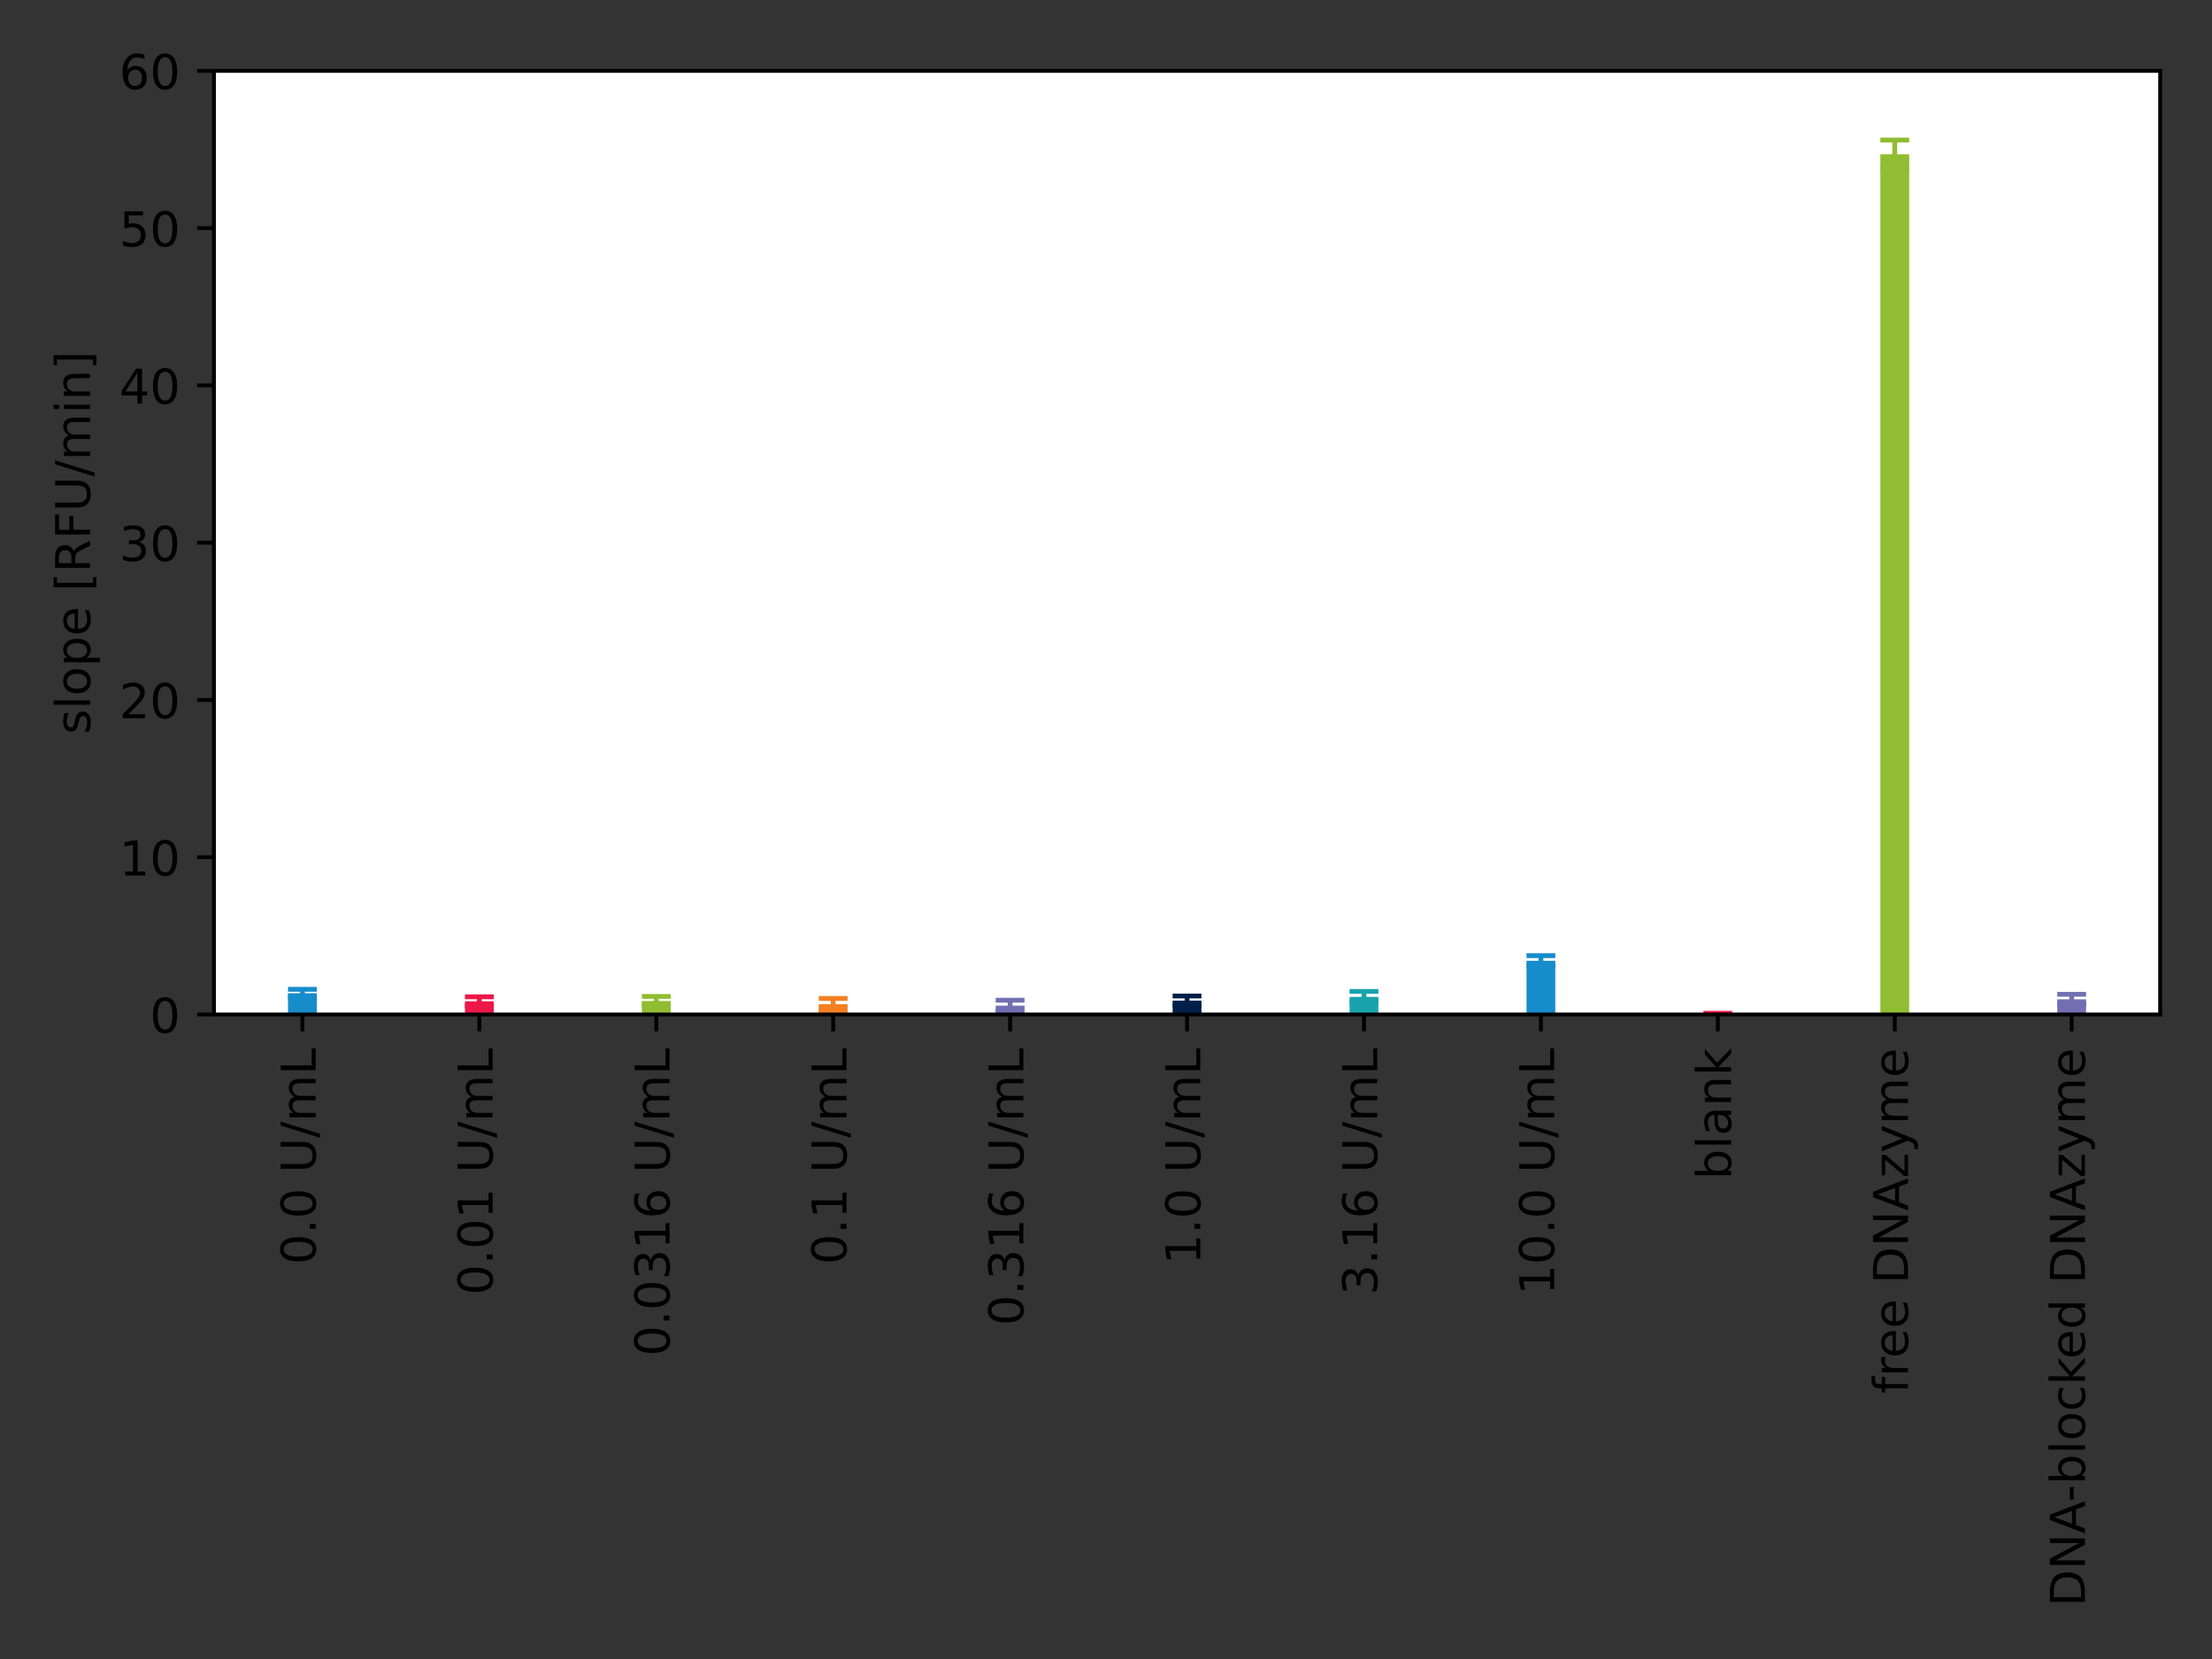 <?xml version="1.0" encoding="utf-8" standalone="no"?>
<!DOCTYPE svg PUBLIC "-//W3C//DTD SVG 1.1//EN"
  "http://www.w3.org/Graphics/SVG/1.1/DTD/svg11.dtd">
<!-- Created with matplotlib (https://matplotlib.org/) -->
<svg height="345.6pt" version="1.1" viewBox="0 0 460.8 345.6" width="460.8pt" xmlns="http://www.w3.org/2000/svg" xmlns:xlink="http://www.w3.org/1999/xlink">
 <rect x="0" y="0" width="460.8" height="345.6" fill="#333333" stroke="none"/>
 <defs>
  <style type="text/css">
*{stroke-linecap:butt;stroke-linejoin:round;}
  </style>
 </defs>
 <g id="figure_1">
  <g id="patch_1">
   <path d="M 0 345.6 
L 460.8 345.6 
L 460.8 0 
L 0 0 
z
" style="fill:none;"/>
  </g>
  <g id="axes_1">
   <g id="patch_2">
    <path d="M 44.57 211.34 
L 450 211.34 
L 450 14.76 
L 44.57 14.76 
z
" style="fill:#ffffff;"/>
   </g>
   <g id="matplotlib.axis_1">
    <g id="xtick_1">
     <g id="line2d_1">
      <defs>
       <path d="M 0 0 
L 0 3.5 
" id="m15d36bbf91" style="stroke:#000000;stroke-width:0.8;"/>
      </defs>
      <g>
       <use style="stroke:#000000;stroke-width:0.8;" x="62.999" xlink:href="#m15d36bbf91" y="211.34"/>
      </g>
     </g>
     <g id="text_1">
      <!-- 0.0 U/mL -->
      <defs>
       <path d="M 31.781 66.406 
Q 24.172 66.406 20.328 58.906 
Q 16.5 51.422 16.5 36.375 
Q 16.5 21.391 20.328 13.891 
Q 24.172 6.391 31.781 6.391 
Q 39.453 6.391 43.281 13.891 
Q 47.125 21.391 47.125 36.375 
Q 47.125 51.422 43.281 58.906 
Q 39.453 66.406 31.781 66.406 
z
M 31.781 74.219 
Q 44.047 74.219 50.516 64.516 
Q 56.984 54.828 56.984 36.375 
Q 56.984 17.969 50.516 8.266 
Q 44.047 -1.422 31.781 -1.422 
Q 19.531 -1.422 13.062 8.266 
Q 6.594 17.969 6.594 36.375 
Q 6.594 54.828 13.062 64.516 
Q 19.531 74.219 31.781 74.219 
z
" id="DejaVuSans-48"/>
       <path d="M 10.688 12.406 
L 21 12.406 
L 21 0 
L 10.688 0 
z
" id="DejaVuSans-46"/>
       <path id="DejaVuSans-32"/>
       <path d="M 8.688 72.906 
L 18.609 72.906 
L 18.609 28.609 
Q 18.609 16.891 22.844 11.734 
Q 27.094 6.594 36.625 6.594 
Q 46.094 6.594 50.344 11.734 
Q 54.594 16.891 54.594 28.609 
L 54.594 72.906 
L 64.5 72.906 
L 64.5 27.391 
Q 64.5 13.141 57.438 5.859 
Q 50.391 -1.422 36.625 -1.422 
Q 22.797 -1.422 15.734 5.859 
Q 8.688 13.141 8.688 27.391 
z
" id="DejaVuSans-85"/>
       <path d="M 25.391 72.906 
L 33.688 72.906 
L 8.297 -9.281 
L 0 -9.281 
z
" id="DejaVuSans-47"/>
       <path d="M 52 44.188 
Q 55.375 50.25 60.062 53.125 
Q 64.75 56 71.094 56 
Q 79.641 56 84.281 50.016 
Q 88.922 44.047 88.922 33.016 
L 88.922 0 
L 79.891 0 
L 79.891 32.719 
Q 79.891 40.578 77.094 44.375 
Q 74.312 48.188 68.609 48.188 
Q 61.625 48.188 57.562 43.547 
Q 53.516 38.922 53.516 30.906 
L 53.516 0 
L 44.484 0 
L 44.484 32.719 
Q 44.484 40.625 41.703 44.406 
Q 38.922 48.188 33.109 48.188 
Q 26.219 48.188 22.156 43.531 
Q 18.109 38.875 18.109 30.906 
L 18.109 0 
L 9.078 0 
L 9.078 54.688 
L 18.109 54.688 
L 18.109 46.188 
Q 21.188 51.219 25.484 53.609 
Q 29.781 56 35.688 56 
Q 41.656 56 45.828 52.969 
Q 50 49.953 52 44.188 
z
" id="DejaVuSans-109"/>
       <path d="M 9.812 72.906 
L 19.672 72.906 
L 19.672 8.297 
L 55.172 8.297 
L 55.172 0 
L 9.812 0 
z
" id="DejaVuSans-76"/>
      </defs>
      <g transform="translate(65.758 263.421)rotate(-90)scale(0.1 -0.1)">
       <use xlink:href="#DejaVuSans-48"/>
       <use x="63.623" xlink:href="#DejaVuSans-46"/>
       <use x="95.41" xlink:href="#DejaVuSans-48"/>
       <use x="159.033" xlink:href="#DejaVuSans-32"/>
       <use x="190.82" xlink:href="#DejaVuSans-85"/>
       <use x="264.014" xlink:href="#DejaVuSans-47"/>
       <use x="297.705" xlink:href="#DejaVuSans-109"/>
       <use x="395.117" xlink:href="#DejaVuSans-76"/>
      </g>
     </g>
    </g>
    <g id="xtick_2">
     <g id="line2d_2">
      <g>
       <use style="stroke:#000000;stroke-width:0.8;" x="99.856" xlink:href="#m15d36bbf91" y="211.34"/>
      </g>
     </g>
     <g id="text_2">
      <!-- 0.01 U/mL -->
      <defs>
       <path d="M 12.406 8.297 
L 28.516 8.297 
L 28.516 63.922 
L 10.984 60.406 
L 10.984 69.391 
L 28.422 72.906 
L 38.281 72.906 
L 38.281 8.297 
L 54.391 8.297 
L 54.391 0 
L 12.406 0 
z
" id="DejaVuSans-49"/>
      </defs>
      <g transform="translate(102.615 269.784)rotate(-90)scale(0.1 -0.1)">
       <use xlink:href="#DejaVuSans-48"/>
       <use x="63.623" xlink:href="#DejaVuSans-46"/>
       <use x="95.41" xlink:href="#DejaVuSans-48"/>
       <use x="159.033" xlink:href="#DejaVuSans-49"/>
       <use x="222.656" xlink:href="#DejaVuSans-32"/>
       <use x="254.443" xlink:href="#DejaVuSans-85"/>
       <use x="327.637" xlink:href="#DejaVuSans-47"/>
       <use x="361.328" xlink:href="#DejaVuSans-109"/>
       <use x="458.74" xlink:href="#DejaVuSans-76"/>
      </g>
     </g>
    </g>
    <g id="xtick_3">
     <g id="line2d_3">
      <g>
       <use style="stroke:#000000;stroke-width:0.8;" x="136.713" xlink:href="#m15d36bbf91" y="211.34"/>
      </g>
     </g>
     <g id="text_3">
      <!-- 0.0316 U/mL -->
      <defs>
       <path d="M 40.578 39.312 
Q 47.656 37.797 51.625 33 
Q 55.609 28.219 55.609 21.188 
Q 55.609 10.406 48.188 4.484 
Q 40.766 -1.422 27.094 -1.422 
Q 22.516 -1.422 17.656 -0.516 
Q 12.797 0.391 7.625 2.203 
L 7.625 11.719 
Q 11.719 9.328 16.594 8.109 
Q 21.484 6.891 26.812 6.891 
Q 36.078 6.891 40.938 10.547 
Q 45.797 14.203 45.797 21.188 
Q 45.797 27.641 41.281 31.266 
Q 36.766 34.906 28.719 34.906 
L 20.219 34.906 
L 20.219 43.016 
L 29.109 43.016 
Q 36.375 43.016 40.234 45.922 
Q 44.094 48.828 44.094 54.297 
Q 44.094 59.906 40.109 62.906 
Q 36.141 65.922 28.719 65.922 
Q 24.656 65.922 20.016 65.031 
Q 15.375 64.156 9.812 62.312 
L 9.812 71.094 
Q 15.438 72.656 20.344 73.438 
Q 25.25 74.219 29.594 74.219 
Q 40.828 74.219 47.359 69.109 
Q 53.906 64.016 53.906 55.328 
Q 53.906 49.266 50.438 45.094 
Q 46.969 40.922 40.578 39.312 
z
" id="DejaVuSans-51"/>
       <path d="M 33.016 40.375 
Q 26.375 40.375 22.484 35.828 
Q 18.609 31.297 18.609 23.391 
Q 18.609 15.531 22.484 10.953 
Q 26.375 6.391 33.016 6.391 
Q 39.656 6.391 43.531 10.953 
Q 47.406 15.531 47.406 23.391 
Q 47.406 31.297 43.531 35.828 
Q 39.656 40.375 33.016 40.375 
z
M 52.594 71.297 
L 52.594 62.312 
Q 48.875 64.062 45.094 64.984 
Q 41.312 65.922 37.594 65.922 
Q 27.828 65.922 22.672 59.328 
Q 17.531 52.734 16.797 39.406 
Q 19.672 43.656 24.016 45.922 
Q 28.375 48.188 33.594 48.188 
Q 44.578 48.188 50.953 41.516 
Q 57.328 34.859 57.328 23.391 
Q 57.328 12.156 50.688 5.359 
Q 44.047 -1.422 33.016 -1.422 
Q 20.359 -1.422 13.672 8.266 
Q 6.984 17.969 6.984 36.375 
Q 6.984 53.656 15.188 63.938 
Q 23.391 74.219 37.203 74.219 
Q 40.922 74.219 44.703 73.484 
Q 48.484 72.75 52.594 71.297 
z
" id="DejaVuSans-54"/>
      </defs>
      <g transform="translate(139.473 282.509)rotate(-90)scale(0.1 -0.1)">
       <use xlink:href="#DejaVuSans-48"/>
       <use x="63.623" xlink:href="#DejaVuSans-46"/>
       <use x="95.41" xlink:href="#DejaVuSans-48"/>
       <use x="159.033" xlink:href="#DejaVuSans-51"/>
       <use x="222.656" xlink:href="#DejaVuSans-49"/>
       <use x="286.279" xlink:href="#DejaVuSans-54"/>
       <use x="349.902" xlink:href="#DejaVuSans-32"/>
       <use x="381.689" xlink:href="#DejaVuSans-85"/>
       <use x="454.883" xlink:href="#DejaVuSans-47"/>
       <use x="488.574" xlink:href="#DejaVuSans-109"/>
       <use x="585.986" xlink:href="#DejaVuSans-76"/>
      </g>
     </g>
    </g>
    <g id="xtick_4">
     <g id="line2d_4">
      <g>
       <use style="stroke:#000000;stroke-width:0.8;" x="173.57" xlink:href="#m15d36bbf91" y="211.34"/>
      </g>
     </g>
     <g id="text_4">
      <!-- 0.1 U/mL -->
      <g transform="translate(176.33 263.421)rotate(-90)scale(0.1 -0.1)">
       <use xlink:href="#DejaVuSans-48"/>
       <use x="63.623" xlink:href="#DejaVuSans-46"/>
       <use x="95.41" xlink:href="#DejaVuSans-49"/>
       <use x="159.033" xlink:href="#DejaVuSans-32"/>
       <use x="190.82" xlink:href="#DejaVuSans-85"/>
       <use x="264.014" xlink:href="#DejaVuSans-47"/>
       <use x="297.705" xlink:href="#DejaVuSans-109"/>
       <use x="395.117" xlink:href="#DejaVuSans-76"/>
      </g>
     </g>
    </g>
    <g id="xtick_5">
     <g id="line2d_5">
      <g>
       <use style="stroke:#000000;stroke-width:0.8;" x="210.428" xlink:href="#m15d36bbf91" y="211.34"/>
      </g>
     </g>
     <g id="text_5">
      <!-- 0.316 U/mL -->
      <g transform="translate(213.187 276.146)rotate(-90)scale(0.1 -0.1)">
       <use xlink:href="#DejaVuSans-48"/>
       <use x="63.623" xlink:href="#DejaVuSans-46"/>
       <use x="95.41" xlink:href="#DejaVuSans-51"/>
       <use x="159.033" xlink:href="#DejaVuSans-49"/>
       <use x="222.656" xlink:href="#DejaVuSans-54"/>
       <use x="286.279" xlink:href="#DejaVuSans-32"/>
       <use x="318.066" xlink:href="#DejaVuSans-85"/>
       <use x="391.26" xlink:href="#DejaVuSans-47"/>
       <use x="424.951" xlink:href="#DejaVuSans-109"/>
       <use x="522.363" xlink:href="#DejaVuSans-76"/>
      </g>
     </g>
    </g>
    <g id="xtick_6">
     <g id="line2d_6">
      <g>
       <use style="stroke:#000000;stroke-width:0.8;" x="247.285" xlink:href="#m15d36bbf91" y="211.34"/>
      </g>
     </g>
     <g id="text_6">
      <!-- 1.0 U/mL -->
      <g transform="translate(250.044 263.421)rotate(-90)scale(0.1 -0.1)">
       <use xlink:href="#DejaVuSans-49"/>
       <use x="63.623" xlink:href="#DejaVuSans-46"/>
       <use x="95.41" xlink:href="#DejaVuSans-48"/>
       <use x="159.033" xlink:href="#DejaVuSans-32"/>
       <use x="190.82" xlink:href="#DejaVuSans-85"/>
       <use x="264.014" xlink:href="#DejaVuSans-47"/>
       <use x="297.705" xlink:href="#DejaVuSans-109"/>
       <use x="395.117" xlink:href="#DejaVuSans-76"/>
      </g>
     </g>
    </g>
    <g id="xtick_7">
     <g id="line2d_7">
      <g>
       <use style="stroke:#000000;stroke-width:0.8;" x="284.142" xlink:href="#m15d36bbf91" y="211.34"/>
      </g>
     </g>
     <g id="text_7">
      <!-- 3.16 U/mL -->
      <g transform="translate(286.902 269.784)rotate(-90)scale(0.1 -0.1)">
       <use xlink:href="#DejaVuSans-51"/>
       <use x="63.623" xlink:href="#DejaVuSans-46"/>
       <use x="95.41" xlink:href="#DejaVuSans-49"/>
       <use x="159.033" xlink:href="#DejaVuSans-54"/>
       <use x="222.656" xlink:href="#DejaVuSans-32"/>
       <use x="254.443" xlink:href="#DejaVuSans-85"/>
       <use x="327.637" xlink:href="#DejaVuSans-47"/>
       <use x="361.328" xlink:href="#DejaVuSans-109"/>
       <use x="458.74" xlink:href="#DejaVuSans-76"/>
      </g>
     </g>
    </g>
    <g id="xtick_8">
     <g id="line2d_8">
      <g>
       <use style="stroke:#000000;stroke-width:0.8;" x="321" xlink:href="#m15d36bbf91" y="211.34"/>
      </g>
     </g>
     <g id="text_8">
      <!-- 10.0 U/mL -->
      <g transform="translate(323.759 269.784)rotate(-90)scale(0.1 -0.1)">
       <use xlink:href="#DejaVuSans-49"/>
       <use x="63.623" xlink:href="#DejaVuSans-48"/>
       <use x="127.246" xlink:href="#DejaVuSans-46"/>
       <use x="159.033" xlink:href="#DejaVuSans-48"/>
       <use x="222.656" xlink:href="#DejaVuSans-32"/>
       <use x="254.443" xlink:href="#DejaVuSans-85"/>
       <use x="327.637" xlink:href="#DejaVuSans-47"/>
       <use x="361.328" xlink:href="#DejaVuSans-109"/>
       <use x="458.74" xlink:href="#DejaVuSans-76"/>
      </g>
     </g>
    </g>
    <g id="xtick_9">
     <g id="line2d_9">
      <g>
       <use style="stroke:#000000;stroke-width:0.8;" x="357.857" xlink:href="#m15d36bbf91" y="211.34"/>
      </g>
     </g>
     <g id="text_9">
      <!-- blank -->
      <defs>
       <path d="M 48.688 27.297 
Q 48.688 37.203 44.609 42.844 
Q 40.531 48.484 33.406 48.484 
Q 26.266 48.484 22.188 42.844 
Q 18.109 37.203 18.109 27.297 
Q 18.109 17.391 22.188 11.75 
Q 26.266 6.109 33.406 6.109 
Q 40.531 6.109 44.609 11.75 
Q 48.688 17.391 48.688 27.297 
z
M 18.109 46.391 
Q 20.953 51.266 25.266 53.625 
Q 29.594 56 35.594 56 
Q 45.562 56 51.781 48.094 
Q 58.016 40.188 58.016 27.297 
Q 58.016 14.406 51.781 6.484 
Q 45.562 -1.422 35.594 -1.422 
Q 29.594 -1.422 25.266 0.953 
Q 20.953 3.328 18.109 8.203 
L 18.109 0 
L 9.078 0 
L 9.078 75.984 
L 18.109 75.984 
z
" id="DejaVuSans-98"/>
       <path d="M 9.422 75.984 
L 18.406 75.984 
L 18.406 0 
L 9.422 0 
z
" id="DejaVuSans-108"/>
       <path d="M 34.281 27.484 
Q 23.391 27.484 19.188 25 
Q 14.984 22.516 14.984 16.5 
Q 14.984 11.719 18.141 8.906 
Q 21.297 6.109 26.703 6.109 
Q 34.188 6.109 38.703 11.406 
Q 43.219 16.703 43.219 25.484 
L 43.219 27.484 
z
M 52.203 31.203 
L 52.203 0 
L 43.219 0 
L 43.219 8.297 
Q 40.141 3.328 35.547 0.953 
Q 30.953 -1.422 24.312 -1.422 
Q 15.922 -1.422 10.953 3.297 
Q 6 8.016 6 15.922 
Q 6 25.141 12.172 29.828 
Q 18.359 34.516 30.609 34.516 
L 43.219 34.516 
L 43.219 35.406 
Q 43.219 41.609 39.141 45 
Q 35.062 48.391 27.688 48.391 
Q 23 48.391 18.547 47.266 
Q 14.109 46.141 10.016 43.891 
L 10.016 52.203 
Q 14.938 54.109 19.578 55.047 
Q 24.219 56 28.609 56 
Q 40.484 56 46.344 49.844 
Q 52.203 43.703 52.203 31.203 
z
" id="DejaVuSans-97"/>
       <path d="M 54.891 33.016 
L 54.891 0 
L 45.906 0 
L 45.906 32.719 
Q 45.906 40.484 42.875 44.328 
Q 39.844 48.188 33.797 48.188 
Q 26.516 48.188 22.312 43.547 
Q 18.109 38.922 18.109 30.906 
L 18.109 0 
L 9.078 0 
L 9.078 54.688 
L 18.109 54.688 
L 18.109 46.188 
Q 21.344 51.125 25.703 53.562 
Q 30.078 56 35.797 56 
Q 45.219 56 50.047 50.172 
Q 54.891 44.344 54.891 33.016 
z
" id="DejaVuSans-110"/>
       <path d="M 9.078 75.984 
L 18.109 75.984 
L 18.109 31.109 
L 44.922 54.688 
L 56.391 54.688 
L 27.391 29.109 
L 57.625 0 
L 45.906 0 
L 18.109 26.703 
L 18.109 0 
L 9.078 0 
z
" id="DejaVuSans-107"/>
      </defs>
      <g transform="translate(360.616 245.723)rotate(-90)scale(0.1 -0.1)">
       <use xlink:href="#DejaVuSans-98"/>
       <use x="63.477" xlink:href="#DejaVuSans-108"/>
       <use x="91.26" xlink:href="#DejaVuSans-97"/>
       <use x="152.539" xlink:href="#DejaVuSans-110"/>
       <use x="215.918" xlink:href="#DejaVuSans-107"/>
      </g>
     </g>
    </g>
    <g id="xtick_10">
     <g id="line2d_10">
      <g>
       <use style="stroke:#000000;stroke-width:0.8;" x="394.714" xlink:href="#m15d36bbf91" y="211.34"/>
      </g>
     </g>
     <g id="text_10">
      <!-- free DNAzyme -->
      <defs>
       <path d="M 37.109 75.984 
L 37.109 68.5 
L 28.516 68.5 
Q 23.688 68.5 21.797 66.547 
Q 19.922 64.594 19.922 59.516 
L 19.922 54.688 
L 34.719 54.688 
L 34.719 47.703 
L 19.922 47.703 
L 19.922 0 
L 10.891 0 
L 10.891 47.703 
L 2.297 47.703 
L 2.297 54.688 
L 10.891 54.688 
L 10.891 58.5 
Q 10.891 67.625 15.141 71.797 
Q 19.391 75.984 28.609 75.984 
z
" id="DejaVuSans-102"/>
       <path d="M 41.109 46.297 
Q 39.594 47.172 37.812 47.578 
Q 36.031 48 33.891 48 
Q 26.266 48 22.188 43.047 
Q 18.109 38.094 18.109 28.812 
L 18.109 0 
L 9.078 0 
L 9.078 54.688 
L 18.109 54.688 
L 18.109 46.188 
Q 20.953 51.172 25.484 53.578 
Q 30.031 56 36.531 56 
Q 37.453 56 38.578 55.875 
Q 39.703 55.766 41.062 55.516 
z
" id="DejaVuSans-114"/>
       <path d="M 56.203 29.594 
L 56.203 25.203 
L 14.891 25.203 
Q 15.484 15.922 20.484 11.062 
Q 25.484 6.203 34.422 6.203 
Q 39.594 6.203 44.453 7.469 
Q 49.312 8.734 54.109 11.281 
L 54.109 2.781 
Q 49.266 0.734 44.188 -0.344 
Q 39.109 -1.422 33.891 -1.422 
Q 20.797 -1.422 13.156 6.188 
Q 5.516 13.812 5.516 26.812 
Q 5.516 40.234 12.766 48.109 
Q 20.016 56 32.328 56 
Q 43.359 56 49.781 48.891 
Q 56.203 41.797 56.203 29.594 
z
M 47.219 32.234 
Q 47.125 39.594 43.094 43.984 
Q 39.062 48.391 32.422 48.391 
Q 24.906 48.391 20.391 44.141 
Q 15.875 39.891 15.188 32.172 
z
" id="DejaVuSans-101"/>
       <path d="M 19.672 64.797 
L 19.672 8.109 
L 31.594 8.109 
Q 46.688 8.109 53.688 14.938 
Q 60.688 21.781 60.688 36.531 
Q 60.688 51.172 53.688 57.984 
Q 46.688 64.797 31.594 64.797 
z
M 9.812 72.906 
L 30.078 72.906 
Q 51.266 72.906 61.172 64.094 
Q 71.094 55.281 71.094 36.531 
Q 71.094 17.672 61.125 8.828 
Q 51.172 0 30.078 0 
L 9.812 0 
z
" id="DejaVuSans-68"/>
       <path d="M 9.812 72.906 
L 23.094 72.906 
L 55.422 11.922 
L 55.422 72.906 
L 64.984 72.906 
L 64.984 0 
L 51.703 0 
L 19.391 60.984 
L 19.391 0 
L 9.812 0 
z
" id="DejaVuSans-78"/>
       <path d="M 34.188 63.188 
L 20.797 26.906 
L 47.609 26.906 
z
M 28.609 72.906 
L 39.797 72.906 
L 67.578 0 
L 57.328 0 
L 50.688 18.703 
L 17.828 18.703 
L 11.188 0 
L 0.781 0 
z
" id="DejaVuSans-65"/>
       <path d="M 5.516 54.688 
L 48.188 54.688 
L 48.188 46.484 
L 14.406 7.172 
L 48.188 7.172 
L 48.188 0 
L 4.297 0 
L 4.297 8.203 
L 38.094 47.516 
L 5.516 47.516 
z
" id="DejaVuSans-122"/>
       <path d="M 32.172 -5.078 
Q 28.375 -14.844 24.75 -17.812 
Q 21.141 -20.797 15.094 -20.797 
L 7.906 -20.797 
L 7.906 -13.281 
L 13.188 -13.281 
Q 16.891 -13.281 18.938 -11.516 
Q 21 -9.766 23.484 -3.219 
L 25.094 0.875 
L 2.984 54.688 
L 12.5 54.688 
L 29.594 11.922 
L 46.688 54.688 
L 56.203 54.688 
z
" id="DejaVuSans-121"/>
      </defs>
      <g transform="translate(397.473 290.313)rotate(-90)scale(0.1 -0.1)">
       <use xlink:href="#DejaVuSans-102"/>
       <use x="35.205" xlink:href="#DejaVuSans-114"/>
       <use x="74.068" xlink:href="#DejaVuSans-101"/>
       <use x="135.592" xlink:href="#DejaVuSans-101"/>
       <use x="197.115" xlink:href="#DejaVuSans-32"/>
       <use x="228.902" xlink:href="#DejaVuSans-68"/>
       <use x="305.904" xlink:href="#DejaVuSans-78"/>
       <use x="380.709" xlink:href="#DejaVuSans-65"/>
       <use x="449.117" xlink:href="#DejaVuSans-122"/>
       <use x="501.607" xlink:href="#DejaVuSans-121"/>
       <use x="560.787" xlink:href="#DejaVuSans-109"/>
       <use x="658.199" xlink:href="#DejaVuSans-101"/>
      </g>
     </g>
    </g>
    <g id="xtick_11">
     <g id="line2d_11">
      <g>
       <use style="stroke:#000000;stroke-width:0.8;" x="431.571" xlink:href="#m15d36bbf91" y="211.34"/>
      </g>
     </g>
     <g id="text_11">
      <!-- DNA-blocked DNAzyme -->
      <defs>
       <path d="M 4.891 31.391 
L 31.203 31.391 
L 31.203 23.391 
L 4.891 23.391 
z
" id="DejaVuSans-45"/>
       <path d="M 30.609 48.391 
Q 23.391 48.391 19.188 42.75 
Q 14.984 37.109 14.984 27.297 
Q 14.984 17.484 19.156 11.844 
Q 23.344 6.203 30.609 6.203 
Q 37.797 6.203 41.984 11.859 
Q 46.188 17.531 46.188 27.297 
Q 46.188 37.016 41.984 42.703 
Q 37.797 48.391 30.609 48.391 
z
M 30.609 56 
Q 42.328 56 49.016 48.375 
Q 55.719 40.766 55.719 27.297 
Q 55.719 13.875 49.016 6.219 
Q 42.328 -1.422 30.609 -1.422 
Q 18.844 -1.422 12.172 6.219 
Q 5.516 13.875 5.516 27.297 
Q 5.516 40.766 12.172 48.375 
Q 18.844 56 30.609 56 
z
" id="DejaVuSans-111"/>
       <path d="M 48.781 52.594 
L 48.781 44.188 
Q 44.969 46.297 41.141 47.344 
Q 37.312 48.391 33.406 48.391 
Q 24.656 48.391 19.812 42.844 
Q 14.984 37.312 14.984 27.297 
Q 14.984 17.281 19.812 11.734 
Q 24.656 6.203 33.406 6.203 
Q 37.312 6.203 41.141 7.25 
Q 44.969 8.297 48.781 10.406 
L 48.781 2.094 
Q 45.016 0.344 40.984 -0.531 
Q 36.969 -1.422 32.422 -1.422 
Q 20.062 -1.422 12.781 6.344 
Q 5.516 14.109 5.516 27.297 
Q 5.516 40.672 12.859 48.328 
Q 20.219 56 33.016 56 
Q 37.156 56 41.109 55.141 
Q 45.062 54.297 48.781 52.594 
z
" id="DejaVuSans-99"/>
       <path d="M 45.406 46.391 
L 45.406 75.984 
L 54.391 75.984 
L 54.391 0 
L 45.406 0 
L 45.406 8.203 
Q 42.578 3.328 38.25 0.953 
Q 33.938 -1.422 27.875 -1.422 
Q 17.969 -1.422 11.734 6.484 
Q 5.516 14.406 5.516 27.297 
Q 5.516 40.188 11.734 48.094 
Q 17.969 56 27.875 56 
Q 33.938 56 38.25 53.625 
Q 42.578 51.266 45.406 46.391 
z
M 14.797 27.297 
Q 14.797 17.391 18.875 11.75 
Q 22.953 6.109 30.078 6.109 
Q 37.203 6.109 41.297 11.75 
Q 45.406 17.391 45.406 27.297 
Q 45.406 37.203 41.297 42.844 
Q 37.203 48.484 30.078 48.484 
Q 22.953 48.484 18.875 42.844 
Q 14.797 37.203 14.797 27.297 
z
" id="DejaVuSans-100"/>
      </defs>
      <g transform="translate(434.331 334.679)rotate(-90)scale(0.1 -0.1)">
       <use xlink:href="#DejaVuSans-68"/>
       <use x="77.002" xlink:href="#DejaVuSans-78"/>
       <use x="151.807" xlink:href="#DejaVuSans-65"/>
       <use x="217.965" xlink:href="#DejaVuSans-45"/>
       <use x="254.049" xlink:href="#DejaVuSans-98"/>
       <use x="317.525" xlink:href="#DejaVuSans-108"/>
       <use x="345.309" xlink:href="#DejaVuSans-111"/>
       <use x="406.49" xlink:href="#DejaVuSans-99"/>
       <use x="461.471" xlink:href="#DejaVuSans-107"/>
       <use x="515.756" xlink:href="#DejaVuSans-101"/>
       <use x="577.279" xlink:href="#DejaVuSans-100"/>
       <use x="640.756" xlink:href="#DejaVuSans-32"/>
       <use x="672.543" xlink:href="#DejaVuSans-68"/>
       <use x="749.545" xlink:href="#DejaVuSans-78"/>
       <use x="824.35" xlink:href="#DejaVuSans-65"/>
       <use x="892.758" xlink:href="#DejaVuSans-122"/>
       <use x="945.248" xlink:href="#DejaVuSans-121"/>
       <use x="1004.428" xlink:href="#DejaVuSans-109"/>
       <use x="1101.84" xlink:href="#DejaVuSans-101"/>
      </g>
     </g>
    </g>
   </g>
   <g id="matplotlib.axis_2">
    <g id="ytick_1">
     <g id="line2d_12">
      <defs>
       <path d="M 0 0 
L -3.5 0 
" id="m9a4de6ed6e" style="stroke:#000000;stroke-width:0.8;"/>
      </defs>
      <g>
       <use style="stroke:#000000;stroke-width:0.8;" x="44.57" xlink:href="#m9a4de6ed6e" y="211.34"/>
      </g>
     </g>
     <g id="text_12">
      <!-- 0 -->
      <g transform="translate(31.207 215.139)scale(0.1 -0.1)">
       <use xlink:href="#DejaVuSans-48"/>
      </g>
     </g>
    </g>
    <g id="ytick_2">
     <g id="line2d_13">
      <g>
       <use style="stroke:#000000;stroke-width:0.8;" x="44.57" xlink:href="#m9a4de6ed6e" y="178.577"/>
      </g>
     </g>
     <g id="text_13">
      <!-- 10 -->
      <g transform="translate(24.845 182.376)scale(0.1 -0.1)">
       <use xlink:href="#DejaVuSans-49"/>
       <use x="63.623" xlink:href="#DejaVuSans-48"/>
      </g>
     </g>
    </g>
    <g id="ytick_3">
     <g id="line2d_14">
      <g>
       <use style="stroke:#000000;stroke-width:0.8;" x="44.57" xlink:href="#m9a4de6ed6e" y="145.813"/>
      </g>
     </g>
     <g id="text_14">
      <!-- 20 -->
      <defs>
       <path d="M 19.188 8.297 
L 53.609 8.297 
L 53.609 0 
L 7.328 0 
L 7.328 8.297 
Q 12.938 14.109 22.625 23.891 
Q 32.328 33.688 34.812 36.531 
Q 39.547 41.844 41.422 45.531 
Q 43.312 49.219 43.312 52.781 
Q 43.312 58.594 39.234 62.25 
Q 35.156 65.922 28.609 65.922 
Q 23.969 65.922 18.812 64.312 
Q 13.672 62.703 7.812 59.422 
L 7.812 69.391 
Q 13.766 71.781 18.938 73 
Q 24.125 74.219 28.422 74.219 
Q 39.75 74.219 46.484 68.547 
Q 53.219 62.891 53.219 53.422 
Q 53.219 48.922 51.531 44.891 
Q 49.859 40.875 45.406 35.406 
Q 44.188 33.984 37.641 27.219 
Q 31.109 20.453 19.188 8.297 
z
" id="DejaVuSans-50"/>
      </defs>
      <g transform="translate(24.845 149.613)scale(0.1 -0.1)">
       <use xlink:href="#DejaVuSans-50"/>
       <use x="63.623" xlink:href="#DejaVuSans-48"/>
      </g>
     </g>
    </g>
    <g id="ytick_4">
     <g id="line2d_15">
      <g>
       <use style="stroke:#000000;stroke-width:0.8;" x="44.57" xlink:href="#m9a4de6ed6e" y="113.05"/>
      </g>
     </g>
     <g id="text_15">
      <!-- 30 -->
      <g transform="translate(24.845 116.849)scale(0.1 -0.1)">
       <use xlink:href="#DejaVuSans-51"/>
       <use x="63.623" xlink:href="#DejaVuSans-48"/>
      </g>
     </g>
    </g>
    <g id="ytick_5">
     <g id="line2d_16">
      <g>
       <use style="stroke:#000000;stroke-width:0.8;" x="44.57" xlink:href="#m9a4de6ed6e" y="80.287"/>
      </g>
     </g>
     <g id="text_16">
      <!-- 40 -->
      <defs>
       <path d="M 37.797 64.312 
L 12.891 25.391 
L 37.797 25.391 
z
M 35.203 72.906 
L 47.609 72.906 
L 47.609 25.391 
L 58.016 25.391 
L 58.016 17.188 
L 47.609 17.188 
L 47.609 0 
L 37.797 0 
L 37.797 17.188 
L 4.891 17.188 
L 4.891 26.703 
z
" id="DejaVuSans-52"/>
      </defs>
      <g transform="translate(24.845 84.086)scale(0.1 -0.1)">
       <use xlink:href="#DejaVuSans-52"/>
       <use x="63.623" xlink:href="#DejaVuSans-48"/>
      </g>
     </g>
    </g>
    <g id="ytick_6">
     <g id="line2d_17">
      <g>
       <use style="stroke:#000000;stroke-width:0.8;" x="44.57" xlink:href="#m9a4de6ed6e" y="47.523"/>
      </g>
     </g>
     <g id="text_17">
      <!-- 50 -->
      <defs>
       <path d="M 10.797 72.906 
L 49.516 72.906 
L 49.516 64.594 
L 19.828 64.594 
L 19.828 46.734 
Q 21.969 47.469 24.109 47.828 
Q 26.266 48.188 28.422 48.188 
Q 40.625 48.188 47.75 41.5 
Q 54.891 34.812 54.891 23.391 
Q 54.891 11.625 47.562 5.094 
Q 40.234 -1.422 26.906 -1.422 
Q 22.312 -1.422 17.547 -0.641 
Q 12.797 0.141 7.719 1.703 
L 7.719 11.625 
Q 12.109 9.234 16.797 8.062 
Q 21.484 6.891 26.703 6.891 
Q 35.156 6.891 40.078 11.328 
Q 45.016 15.766 45.016 23.391 
Q 45.016 31 40.078 35.438 
Q 35.156 39.891 26.703 39.891 
Q 22.75 39.891 18.812 39.016 
Q 14.891 38.141 10.797 36.281 
z
" id="DejaVuSans-53"/>
      </defs>
      <g transform="translate(24.845 51.323)scale(0.1 -0.1)">
       <use xlink:href="#DejaVuSans-53"/>
       <use x="63.623" xlink:href="#DejaVuSans-48"/>
      </g>
     </g>
    </g>
    <g id="ytick_7">
     <g id="line2d_18">
      <g>
       <use style="stroke:#000000;stroke-width:0.8;" x="44.57" xlink:href="#m9a4de6ed6e" y="14.76"/>
      </g>
     </g>
     <g id="text_18">
      <!-- 60 -->
      <g transform="translate(24.845 18.559)scale(0.1 -0.1)">
       <use xlink:href="#DejaVuSans-54"/>
       <use x="63.623" xlink:href="#DejaVuSans-48"/>
      </g>
     </g>
    </g>
    <g id="text_19">
     <!-- slope [RFU/min] -->
     <defs>
      <path d="M 44.281 53.078 
L 44.281 44.578 
Q 40.484 46.531 36.375 47.5 
Q 32.281 48.484 27.875 48.484 
Q 21.188 48.484 17.844 46.438 
Q 14.5 44.391 14.5 40.281 
Q 14.5 37.156 16.891 35.375 
Q 19.281 33.594 26.516 31.984 
L 29.594 31.297 
Q 39.156 29.25 43.188 25.516 
Q 47.219 21.781 47.219 15.094 
Q 47.219 7.469 41.188 3.016 
Q 35.156 -1.422 24.609 -1.422 
Q 20.219 -1.422 15.453 -0.562 
Q 10.688 0.297 5.422 2 
L 5.422 11.281 
Q 10.406 8.688 15.234 7.391 
Q 20.062 6.109 24.812 6.109 
Q 31.156 6.109 34.562 8.281 
Q 37.984 10.453 37.984 14.406 
Q 37.984 18.062 35.516 20.016 
Q 33.062 21.969 24.703 23.781 
L 21.578 24.516 
Q 13.234 26.266 9.516 29.906 
Q 5.812 33.547 5.812 39.891 
Q 5.812 47.609 11.281 51.797 
Q 16.75 56 26.812 56 
Q 31.781 56 36.172 55.266 
Q 40.578 54.547 44.281 53.078 
z
" id="DejaVuSans-115"/>
      <path d="M 18.109 8.203 
L 18.109 -20.797 
L 9.078 -20.797 
L 9.078 54.688 
L 18.109 54.688 
L 18.109 46.391 
Q 20.953 51.266 25.266 53.625 
Q 29.594 56 35.594 56 
Q 45.562 56 51.781 48.094 
Q 58.016 40.188 58.016 27.297 
Q 58.016 14.406 51.781 6.484 
Q 45.562 -1.422 35.594 -1.422 
Q 29.594 -1.422 25.266 0.953 
Q 20.953 3.328 18.109 8.203 
z
M 48.688 27.297 
Q 48.688 37.203 44.609 42.844 
Q 40.531 48.484 33.406 48.484 
Q 26.266 48.484 22.188 42.844 
Q 18.109 37.203 18.109 27.297 
Q 18.109 17.391 22.188 11.75 
Q 26.266 6.109 33.406 6.109 
Q 40.531 6.109 44.609 11.75 
Q 48.688 17.391 48.688 27.297 
z
" id="DejaVuSans-112"/>
      <path d="M 8.594 75.984 
L 29.297 75.984 
L 29.297 69 
L 17.578 69 
L 17.578 -6.203 
L 29.297 -6.203 
L 29.297 -13.188 
L 8.594 -13.188 
z
" id="DejaVuSans-91"/>
      <path d="M 44.391 34.188 
Q 47.562 33.109 50.562 29.594 
Q 53.562 26.078 56.594 19.922 
L 66.609 0 
L 56 0 
L 46.688 18.703 
Q 43.062 26.031 39.672 28.422 
Q 36.281 30.812 30.422 30.812 
L 19.672 30.812 
L 19.672 0 
L 9.812 0 
L 9.812 72.906 
L 32.078 72.906 
Q 44.578 72.906 50.734 67.672 
Q 56.891 62.453 56.891 51.906 
Q 56.891 45.016 53.688 40.469 
Q 50.484 35.938 44.391 34.188 
z
M 19.672 64.797 
L 19.672 38.922 
L 32.078 38.922 
Q 39.203 38.922 42.844 42.219 
Q 46.484 45.516 46.484 51.906 
Q 46.484 58.297 42.844 61.547 
Q 39.203 64.797 32.078 64.797 
z
" id="DejaVuSans-82"/>
      <path d="M 9.812 72.906 
L 51.703 72.906 
L 51.703 64.594 
L 19.672 64.594 
L 19.672 43.109 
L 48.578 43.109 
L 48.578 34.812 
L 19.672 34.812 
L 19.672 0 
L 9.812 0 
z
" id="DejaVuSans-70"/>
      <path d="M 9.422 54.688 
L 18.406 54.688 
L 18.406 0 
L 9.422 0 
z
M 9.422 75.984 
L 18.406 75.984 
L 18.406 64.594 
L 9.422 64.594 
z
" id="DejaVuSans-105"/>
      <path d="M 30.422 75.984 
L 30.422 -13.188 
L 9.719 -13.188 
L 9.719 -6.203 
L 21.391 -6.203 
L 21.391 69 
L 9.719 69 
L 9.719 75.984 
z
" id="DejaVuSans-93"/>
     </defs>
     <g transform="translate(18.765 152.966)rotate(-90)scale(0.1 -0.1)">
      <use xlink:href="#DejaVuSans-115"/>
      <use x="52.1" xlink:href="#DejaVuSans-108"/>
      <use x="79.883" xlink:href="#DejaVuSans-111"/>
      <use x="141.064" xlink:href="#DejaVuSans-112"/>
      <use x="204.541" xlink:href="#DejaVuSans-101"/>
      <use x="266.064" xlink:href="#DejaVuSans-32"/>
      <use x="297.852" xlink:href="#DejaVuSans-91"/>
      <use x="336.865" xlink:href="#DejaVuSans-82"/>
      <use x="406.348" xlink:href="#DejaVuSans-70"/>
      <use x="463.867" xlink:href="#DejaVuSans-85"/>
      <use x="537.061" xlink:href="#DejaVuSans-47"/>
      <use x="570.752" xlink:href="#DejaVuSans-109"/>
      <use x="668.164" xlink:href="#DejaVuSans-105"/>
      <use x="695.947" xlink:href="#DejaVuSans-110"/>
      <use x="759.326" xlink:href="#DejaVuSans-93"/>
     </g>
    </g>
   </g>
   <g id="LineCollection_1">
    <path clip-path="url(#pf6376c99ed)" d="M 62.999 207.725 
L 62.999 206.095 
" style="fill:none;stroke:#178ccb;"/>
   </g>
   <g id="LineCollection_2">
    <path clip-path="url(#pf6376c99ed)" d="M 99.856 209.517 
L 99.856 207.657 
" style="fill:none;stroke:#ec1848;"/>
   </g>
   <g id="LineCollection_3">
    <path clip-path="url(#pf6376c99ed)" d="M 136.713 209.481 
L 136.713 207.571 
" style="fill:none;stroke:#90bd31;"/>
   </g>
   <g id="LineCollection_4">
    <path clip-path="url(#pf6376c99ed)" d="M 173.57 210.357 
L 173.57 207.997 
" style="fill:none;stroke:#f48024;"/>
   </g>
   <g id="LineCollection_5">
    <path clip-path="url(#pf6376c99ed)" d="M 210.428 210.627 
L 210.428 208.359 
" style="fill:none;stroke:#716fb2;"/>
   </g>
   <g id="LineCollection_6">
    <path clip-path="url(#pf6376c99ed)" d="M 247.285 209.402 
L 247.285 207.492 
" style="fill:none;stroke:#002049;"/>
   </g>
   <g id="LineCollection_7">
    <path clip-path="url(#pf6376c99ed)" d="M 284.142 208.814 
L 284.142 206.528 
" style="fill:none;stroke:#18a3ac;"/>
   </g>
   <g id="LineCollection_8">
    <path clip-path="url(#pf6376c99ed)" d="M 321 201.211 
L 321 199.079 
" style="fill:none;stroke:#178ccb;"/>
   </g>
   <g id="LineCollection_9">
    <path clip-path="url(#pf6376c99ed)" d="M 357.857 211.802 
L 357.857 211.074 
" style="fill:none;stroke:#ec1848;"/>
   </g>
   <g id="LineCollection_10">
    <path clip-path="url(#pf6376c99ed)" d="M 394.714 35.086 
L 394.714 29.171 
" style="fill:none;stroke:#90bd31;"/>
   </g>
   <g id="LineCollection_11">
    <path clip-path="url(#pf6376c99ed)" d="M 431.571 209.209 
L 431.571 207.132 
" style="fill:none;stroke:#716fb2;"/>
   </g>
   <g id="line2d_19">
    <path clip-path="url(#pf6376c99ed)" d="M 62.999 211.34 
L 62.999 206.91 
" style="fill:none;stroke:#178ccb;stroke-width:6;"/>
   </g>
   <g id="line2d_20">
    <defs>
     <path d="M 3 0 
L -3 -0 
" id="m42c7c91ed4" style="stroke:#178ccb;"/>
    </defs>
    <g clip-path="url(#pf6376c99ed)">
     <use style="fill:#178ccb;stroke:#178ccb;" x="62.999" xlink:href="#m42c7c91ed4" y="207.725"/>
    </g>
   </g>
   <g id="line2d_21">
    <g clip-path="url(#pf6376c99ed)">
     <use style="fill:#178ccb;stroke:#178ccb;" x="62.999" xlink:href="#m42c7c91ed4" y="206.095"/>
    </g>
   </g>
   <g id="line2d_22">
    <path clip-path="url(#pf6376c99ed)" d="M 99.856 211.34 
L 99.856 208.587 
" style="fill:none;stroke:#ec1848;stroke-width:6;"/>
   </g>
   <g id="line2d_23">
    <defs>
     <path d="M 3 0 
L -3 -0 
" id="m921e34cdc6" style="stroke:#ec1848;"/>
    </defs>
    <g clip-path="url(#pf6376c99ed)">
     <use style="fill:#ec1848;stroke:#ec1848;" x="99.856" xlink:href="#m921e34cdc6" y="209.517"/>
    </g>
   </g>
   <g id="line2d_24">
    <g clip-path="url(#pf6376c99ed)">
     <use style="fill:#ec1848;stroke:#ec1848;" x="99.856" xlink:href="#m921e34cdc6" y="207.657"/>
    </g>
   </g>
   <g id="line2d_25">
    <path clip-path="url(#pf6376c99ed)" d="M 136.713 211.34 
L 136.713 208.526 
" style="fill:none;stroke:#90bd31;stroke-width:6;"/>
   </g>
   <g id="line2d_26">
    <defs>
     <path d="M 3 0 
L -3 -0 
" id="mf9d82d7ff5" style="stroke:#90bd31;"/>
    </defs>
    <g clip-path="url(#pf6376c99ed)">
     <use style="fill:#90bd31;stroke:#90bd31;" x="136.713" xlink:href="#mf9d82d7ff5" y="209.481"/>
    </g>
   </g>
   <g id="line2d_27">
    <g clip-path="url(#pf6376c99ed)">
     <use style="fill:#90bd31;stroke:#90bd31;" x="136.713" xlink:href="#mf9d82d7ff5" y="207.571"/>
    </g>
   </g>
   <g id="line2d_28">
    <path clip-path="url(#pf6376c99ed)" d="M 173.57 211.34 
L 173.57 209.177 
" style="fill:none;stroke:#f48024;stroke-width:6;"/>
   </g>
   <g id="line2d_29">
    <defs>
     <path d="M 3 0 
L -3 -0 
" id="m084d2e472c" style="stroke:#f48024;"/>
    </defs>
    <g clip-path="url(#pf6376c99ed)">
     <use style="fill:#f48024;stroke:#f48024;" x="173.57" xlink:href="#m084d2e472c" y="210.357"/>
    </g>
   </g>
   <g id="line2d_30">
    <g clip-path="url(#pf6376c99ed)">
     <use style="fill:#f48024;stroke:#f48024;" x="173.57" xlink:href="#m084d2e472c" y="207.997"/>
    </g>
   </g>
   <g id="line2d_31">
    <path clip-path="url(#pf6376c99ed)" d="M 210.428 211.34 
L 210.428 209.493 
" style="fill:none;stroke:#716fb2;stroke-width:6;"/>
   </g>
   <g id="line2d_32">
    <defs>
     <path d="M 3 0 
L -3 -0 
" id="m22aaedd624" style="stroke:#716fb2;"/>
    </defs>
    <g clip-path="url(#pf6376c99ed)">
     <use style="fill:#716fb2;stroke:#716fb2;" x="210.428" xlink:href="#m22aaedd624" y="210.627"/>
    </g>
   </g>
   <g id="line2d_33">
    <g clip-path="url(#pf6376c99ed)">
     <use style="fill:#716fb2;stroke:#716fb2;" x="210.428" xlink:href="#m22aaedd624" y="208.359"/>
    </g>
   </g>
   <g id="line2d_34">
    <path clip-path="url(#pf6376c99ed)" d="M 247.285 211.34 
L 247.285 208.447 
" style="fill:none;stroke:#002049;stroke-width:6;"/>
   </g>
   <g id="line2d_35">
    <defs>
     <path d="M 3 0 
L -3 -0 
" id="mc8a8b2a021" style="stroke:#002049;"/>
    </defs>
    <g clip-path="url(#pf6376c99ed)">
     <use style="fill:#002049;stroke:#002049;" x="247.285" xlink:href="#mc8a8b2a021" y="209.402"/>
    </g>
   </g>
   <g id="line2d_36">
    <g clip-path="url(#pf6376c99ed)">
     <use style="fill:#002049;stroke:#002049;" x="247.285" xlink:href="#mc8a8b2a021" y="207.492"/>
    </g>
   </g>
   <g id="line2d_37">
    <path clip-path="url(#pf6376c99ed)" d="M 284.142 211.34 
L 284.142 207.671 
" style="fill:none;stroke:#18a3ac;stroke-width:6;"/>
   </g>
   <g id="line2d_38">
    <defs>
     <path d="M 3 0 
L -3 -0 
" id="m5e5d5e30c1" style="stroke:#18a3ac;"/>
    </defs>
    <g clip-path="url(#pf6376c99ed)">
     <use style="fill:#18a3ac;stroke:#18a3ac;" x="284.142" xlink:href="#m5e5d5e30c1" y="208.814"/>
    </g>
   </g>
   <g id="line2d_39">
    <g clip-path="url(#pf6376c99ed)">
     <use style="fill:#18a3ac;stroke:#18a3ac;" x="284.142" xlink:href="#m5e5d5e30c1" y="206.528"/>
    </g>
   </g>
   <g id="line2d_40">
    <path clip-path="url(#pf6376c99ed)" d="M 321 211.34 
L 321 200.145 
" style="fill:none;stroke:#178ccb;stroke-width:6;"/>
   </g>
   <g id="line2d_41">
    <g clip-path="url(#pf6376c99ed)">
     <use style="fill:#178ccb;stroke:#178ccb;" x="321" xlink:href="#m42c7c91ed4" y="201.211"/>
    </g>
   </g>
   <g id="line2d_42">
    <g clip-path="url(#pf6376c99ed)">
     <use style="fill:#178ccb;stroke:#178ccb;" x="321" xlink:href="#m42c7c91ed4" y="199.079"/>
    </g>
   </g>
   <g id="line2d_43">
    <path clip-path="url(#pf6376c99ed)" d="M 357.857 211.34 
L 357.857 211.438 
" style="fill:none;stroke:#ec1848;stroke-width:6;"/>
   </g>
   <g id="line2d_44">
    <g clip-path="url(#pf6376c99ed)">
     <use style="fill:#ec1848;stroke:#ec1848;" x="357.857" xlink:href="#m921e34cdc6" y="211.802"/>
    </g>
   </g>
   <g id="line2d_45">
    <g clip-path="url(#pf6376c99ed)">
     <use style="fill:#ec1848;stroke:#ec1848;" x="357.857" xlink:href="#m921e34cdc6" y="211.074"/>
    </g>
   </g>
   <g id="line2d_46">
    <path clip-path="url(#pf6376c99ed)" d="M 394.714 211.34 
L 394.714 32.129 
" style="fill:none;stroke:#90bd31;stroke-width:6;"/>
   </g>
   <g id="line2d_47">
    <g clip-path="url(#pf6376c99ed)">
     <use style="fill:#90bd31;stroke:#90bd31;" x="394.714" xlink:href="#mf9d82d7ff5" y="35.086"/>
    </g>
   </g>
   <g id="line2d_48">
    <g clip-path="url(#pf6376c99ed)">
     <use style="fill:#90bd31;stroke:#90bd31;" x="394.714" xlink:href="#mf9d82d7ff5" y="29.171"/>
    </g>
   </g>
   <g id="line2d_49">
    <path clip-path="url(#pf6376c99ed)" d="M 431.571 211.34 
L 431.571 208.171 
" style="fill:none;stroke:#716fb2;stroke-width:6;"/>
   </g>
   <g id="line2d_50">
    <g clip-path="url(#pf6376c99ed)">
     <use style="fill:#716fb2;stroke:#716fb2;" x="431.571" xlink:href="#m22aaedd624" y="209.209"/>
    </g>
   </g>
   <g id="line2d_51">
    <g clip-path="url(#pf6376c99ed)">
     <use style="fill:#716fb2;stroke:#716fb2;" x="431.571" xlink:href="#m22aaedd624" y="207.132"/>
    </g>
   </g>
   <g id="line2d_52">
    <path clip-path="url(#pf6376c99ed)" d="M 62.999 206.91 
" style="fill:none;stroke:#178ccb;"/>
   </g>
   <g id="line2d_53">
    <path clip-path="url(#pf6376c99ed)" d="M 99.856 208.587 
" style="fill:none;stroke:#ec1848;"/>
   </g>
   <g id="line2d_54">
    <path clip-path="url(#pf6376c99ed)" d="M 136.713 208.526 
" style="fill:none;stroke:#90bd31;"/>
   </g>
   <g id="line2d_55">
    <path clip-path="url(#pf6376c99ed)" d="M 173.57 209.177 
" style="fill:none;stroke:#f48024;"/>
   </g>
   <g id="line2d_56">
    <path clip-path="url(#pf6376c99ed)" d="M 210.428 209.493 
" style="fill:none;stroke:#716fb2;"/>
   </g>
   <g id="line2d_57">
    <path clip-path="url(#pf6376c99ed)" d="M 247.285 208.447 
" style="fill:none;stroke:#002049;"/>
   </g>
   <g id="line2d_58">
    <path clip-path="url(#pf6376c99ed)" d="M 284.142 207.671 
" style="fill:none;stroke:#18a3ac;"/>
   </g>
   <g id="line2d_59">
    <path clip-path="url(#pf6376c99ed)" d="M 321 200.145 
" style="fill:none;stroke:#178ccb;"/>
   </g>
   <g id="line2d_60">
    <path clip-path="url(#pf6376c99ed)" d="M 357.857 211.438 
" style="fill:none;stroke:#ec1848;"/>
   </g>
   <g id="line2d_61">
    <path clip-path="url(#pf6376c99ed)" d="M 394.714 32.129 
" style="fill:none;stroke:#90bd31;"/>
   </g>
   <g id="line2d_62">
    <path clip-path="url(#pf6376c99ed)" d="M 431.571 208.171 
" style="fill:none;stroke:#716fb2;"/>
   </g>
   <g id="patch_3">
    <path d="M 44.57 211.34 
L 44.57 14.76 
" style="fill:none;stroke:#000000;stroke-linecap:square;stroke-linejoin:miter;stroke-width:0.8;"/>
   </g>
   <g id="patch_4">
    <path d="M 450 211.34 
L 450 14.76 
" style="fill:none;stroke:#000000;stroke-linecap:square;stroke-linejoin:miter;stroke-width:0.8;"/>
   </g>
   <g id="patch_5">
    <path d="M 44.57 211.34 
L 450 211.34 
" style="fill:none;stroke:#000000;stroke-linecap:square;stroke-linejoin:miter;stroke-width:0.8;"/>
   </g>
   <g id="patch_6">
    <path d="M 44.57 14.76 
L 450 14.76 
" style="fill:none;stroke:#000000;stroke-linecap:square;stroke-linejoin:miter;stroke-width:0.8;"/>
   </g>
  </g>
 </g>
 <defs>
  <clipPath id="pf6376c99ed">
   <rect height="196.58" width="405.43" x="44.57" y="14.76"/>
  </clipPath>
 </defs>
</svg>
